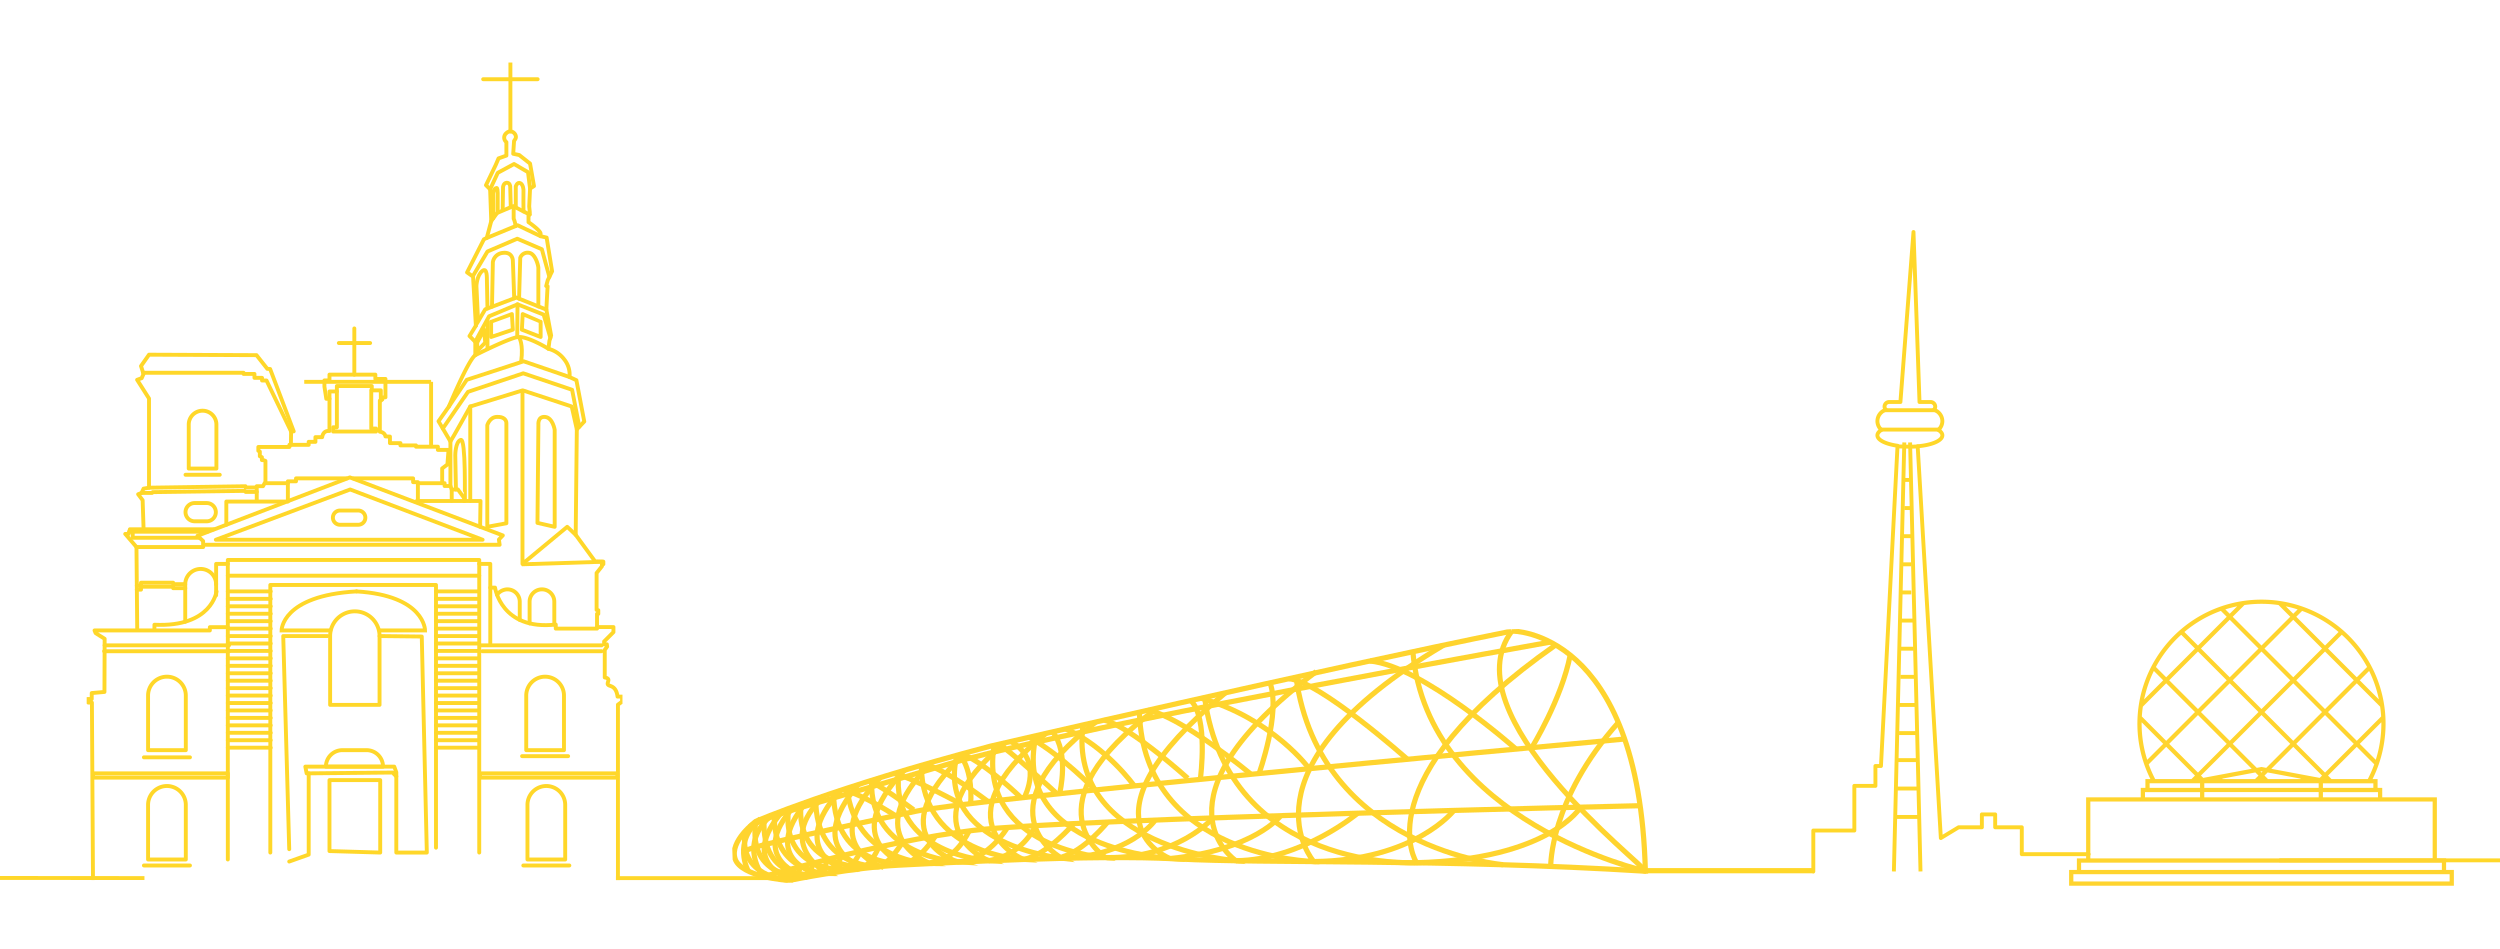 <svg xmlns="http://www.w3.org/2000/svg" xmlns:xlink="http://www.w3.org/1999/xlink" width="1920" height="729" viewBox="0 0 1920 729">
  <defs>
    <clipPath id="clip-path">
      <rect id="Rectangle_2846" data-name="Rectangle 2846" width="1920" height="729" transform="translate(0 2373)" fill="#fff" stroke="#707070" stroke-width="1"/>
    </clipPath>
    <clipPath id="clip-path-2">
      <rect id="Rectangle_2254" data-name="Rectangle 2254" width="411.492" height="627.86" fill="none" stroke="#ffd729" stroke-linecap="round" stroke-linejoin="round" stroke-width="3"/>
    </clipPath>
    <clipPath id="clip-path-3">
      <rect id="Rectangle_2262" data-name="Rectangle 2262" width="295.507" height="219.767" fill="none"/>
    </clipPath>
    <clipPath id="clip-path-4">
      <rect id="Rectangle_2263" data-name="Rectangle 2263" width="702.584" height="191.29" fill="none"/>
    </clipPath>
  </defs>
  <g id="Mask_Group_1059" data-name="Mask Group 1059" transform="translate(0 -2373)" clip-path="url(#clip-path)">
    <g id="Group_1151" data-name="Group 1151" transform="translate(106.145 32.458)">
      <path id="Path_3788" data-name="Path 3788" d="M1104.934,3585.888H974.346" transform="translate(182.302 -576.656)" fill="none" stroke="#ffd729" stroke-width="4"/>
      <g id="Group_1020" data-name="Group 1020" transform="translate(-191.821 2388.582)">
        <g id="Group_1008" data-name="Group 1008" transform="translate(152.247)">
          <path id="Path_3609" data-name="Path 3609" d="M175.672,849.142V619.1H368.76V843.823" transform="translate(-67.277 -237.097)" fill="none" stroke="#ffd729" stroke-linecap="round" stroke-linejoin="round" stroke-miterlimit="10" stroke-width="3"/>
          <path id="Path_3610" data-name="Path 3610" d="M228.565,855.735V650.211h127.24V852" transform="translate(-87.533 -249.01)" fill="none" stroke="#ffd729" stroke-linecap="round" stroke-linejoin="round" stroke-miterlimit="10" stroke-width="3"/>
          <g id="Group_1007" data-name="Group 1007" transform="translate(0 0)">
            <g id="Group_1006" data-name="Group 1006" clip-path="url(#clip-path-2)">
              <path id="Path_3611" data-name="Path 3611" d="M340.968,754.88H303.012V702.043a18.978,18.978,0,0,1,37.956,0Z" transform="translate(-116.044 -261.592)" fill="none" stroke="#ffd729" stroke-linecap="round" stroke-linejoin="round" stroke-miterlimit="10" stroke-width="3"/>
              <path id="Path_3612" data-name="Path 3612" d="M105.389,820.818H76.411V778.877a14.489,14.489,0,1,1,28.978,0Z" transform="translate(-29.263 -292.736)" fill="none" stroke="#ffd729" stroke-linecap="round" stroke-linejoin="round" stroke-miterlimit="10" stroke-width="3"/>
              <path id="Path_3613" data-name="Path 3613" d="M576.084,820.818H547.106V778.877a14.489,14.489,0,1,1,28.978,0Z" transform="translate(-209.525 -292.736)" fill="none" stroke="#ffd729" stroke-linecap="round" stroke-linejoin="round" stroke-miterlimit="10" stroke-width="3"/>
              <path id="Path_3614" data-name="Path 3614" d="M335.9,658.25c52.621,3.235,52.621,29.977,52.621,29.977H353.563" transform="translate(-128.639 -252.089)" fill="none" stroke="#ffd729" stroke-linecap="round" stroke-miterlimit="10" stroke-width="3"/>
              <path id="Path_3615" data-name="Path 3615" d="M300.148,658.25c-57.6,3.235-57.6,29.977-57.6,29.977h37.522" transform="translate(-92.888 -252.089)" fill="none" stroke="#ffd729" stroke-linecap="round" stroke-miterlimit="10" stroke-width="3"/>
              <path id="Path_3616" data-name="Path 3616" d="M254.956,516.347,137.924,561.2l4.314,4.025v2.875H369.975l-.575-4.026,3.02-3.163Z" transform="translate(-52.821 -197.744)" fill="none" stroke="#ffd729" stroke-linecap="round" stroke-linejoin="round" stroke-miterlimit="10" stroke-width="3"/>
              <path id="Path_3617" data-name="Path 3617" d="M160.76,569.979l103.158-38.6,101.72,38.6Z" transform="translate(-61.566 -203.5)" fill="none" stroke="#ffd729" stroke-linecap="round" stroke-linejoin="round" stroke-miterlimit="10" stroke-width="3"/>
              <path id="Path_3618" data-name="Path 3618" d="M330.431,579.934H316.439a5.464,5.464,0,1,1,0-10.927h13.992a5.464,5.464,0,0,1,0,10.927Z" transform="translate(-121.802 -224.96)" fill="none" stroke="#ffd729" stroke-linecap="round" stroke-linejoin="round" stroke-miterlimit="10" stroke-width="3"/>
              <path id="Path_3619" data-name="Path 3619" d="M328.968,855.842H310.421a12.652,12.652,0,0,0-12.652,12.652H341.62A12.652,12.652,0,0,0,328.968,855.842Z" transform="translate(-114.036 -327.76)" fill="none" stroke="#ffd729" stroke-linecap="round" stroke-linejoin="round" stroke-miterlimit="10" stroke-width="3"/>
              <path id="Path_3620" data-name="Path 3620" d="M272.138,876.346H340.43l1.581,4.313v3.163l-2.947-2.947-59.166.581-6.754.066Z" transform="translate(-104.22 -335.613)" fill="none" stroke="#ffd729" stroke-linecap="round" stroke-linejoin="round" stroke-miterlimit="10" stroke-width="3"/>
              <path id="Path_3621" data-name="Path 3621" d="M302.2,947.613V893.122h38.963v55.641Z" transform="translate(-115.732 -342.038)" fill="none" stroke="#ffd729" stroke-linecap="round" stroke-linejoin="round" stroke-miterlimit="10" stroke-width="3"/>
              <path id="Path_3622" data-name="Path 3622" d="M267.053,884.71v62.413l-14.954,5.32" transform="translate(-96.546 -338.816)" fill="none" stroke="#ffd729" stroke-linecap="round" stroke-linejoin="round" stroke-miterlimit="10" stroke-width="3"/>
              <path id="Path_3623" data-name="Path 3623" d="M377.394,821.581V880.1h23.435l-3.882-165.915-32.421-.359" transform="translate(-139.602 -273.371)" fill="none" stroke="#ffd729" stroke-linecap="round" stroke-linejoin="round" stroke-miterlimit="10" stroke-width="3"/>
              <path id="Path_3624" data-name="Path 3624" d="M278.574,713.822H244.643l4.6,163.687" transform="translate(-93.691 -273.371)" fill="none" stroke="#ffd729" stroke-linecap="round" stroke-linejoin="round" stroke-miterlimit="10" stroke-width="3"/>
              <path id="Path_3625" data-name="Path 3625" d="M108.656,702.755h-13.8v2.516H6.289l.863,2.084,6.9,4.314L13.909,752.5l-9.777.863v4.6H.682l.863,2.732H4.276L5.1,896.081" transform="translate(-0.261 -269.133)" fill="none" stroke="#ffd729" stroke-linecap="round" stroke-linejoin="round" stroke-miterlimit="10" stroke-width="3"/>
              <path id="Path_3626" data-name="Path 3626" d="M57.185,467.878l-.575-62.973-8.627-10.064h2.588l1.006-3.594h10.5l-.719-22.285-3.45-4.6,2.588-1.006,1.581-3.307,4.17-.719V290.82l-9.13-14.342,3.523-1.294,1.4-3.234L60.1,265.911l6.147-8.734,82.56.359,8.3,10.5,2.157.144,18.115,47.877-2.013.144-.144,10.208h13.658v-2.3h5.176V320.51h5.176s.431-4.745,4.744-4.745h.863V291.036H202.4l-1.438-9.346v-4.744h3.882v-4.457h35.225V275.8h7.763v14.09l-2.157.144-.288,1.581-1.869.863V316.34s3.738.288,4.313,3.595l3.45.143v5.033h8.052v1.725h11.933v1.006h16.822v2.444h8.195l-.863,11.215-4.026,3.019v11.358h1.869v2.157h4.457V323.817l-9.13-15.528,7.979-11.323s14.809-35.692,20.273-39.43V247.329l-4.457-4.457,4.889-7.979-2.157-37.669-4.6-3.235,12.94-25.448,2.157-1.006.863-3.164,2.606-9.848-.863-24.344-3.181-3.189,7.477-15.528,2.157-5.032,6.038-2.157V93.922a4.373,4.373,0,0,1,0-6.9c3.882-3.739,8.77,1.294,6.9,4.457L346.6,93.059l-.647,9.813,4.637.971,8.3,6.578,3.019,17.253-3.019,1.941-.647,13.694.431,4.421-.107,1.833-.863.97v4.852s9.273,6.362,9.273,8.842v1.941l4.636,1.079,4.206,25.879-3.343,6.794-1.186,4.529,1.079.215-.324,5.5-.647,12.4,3.666,19.841-1.294,4.1-.755,6.146a22.128,22.128,0,0,1,12.077,8.087,18.6,18.6,0,0,1,4.1,13.586l5.284,2.464,6.038,31.718-5.715,6.039-.863,80.98,14.88,20.38,6.362.216v1.941H414.1v1.618l-4.1,5.176v28.359l1.294.216v2.8h-.971v10.136h12.616v3.882l-7.171,7.171v2.211h2.1l.215,1.725-1.833,2.588v21.135s3.091.323,2.8,2.193-1.294,3.019.431,3.882,5.608,1.006,6.614,8.626h3.45v3.882l-3.163,2.3V660.679" transform="translate(-18.376 -32.818)" fill="none" stroke="#ffd729" stroke-linecap="round" stroke-linejoin="round" stroke-miterlimit="10" stroke-width="3"/>
              <line id="Line_53" data-name="Line 53" x2="95.553" transform="translate(13.774 447.568)" fill="none" stroke="#ffd729" stroke-linecap="round" stroke-miterlimit="10" stroke-width="3"/>
              <line id="Line_54" data-name="Line 54" x2="95.895" transform="translate(13.433 452.097)" fill="none" stroke="#ffd729" stroke-linecap="round" stroke-miterlimit="10" stroke-width="3"/>
              <line id="Line_55" data-name="Line 55" x2="93.375" transform="translate(302.043 447.568)" fill="none" stroke="#ffd729" stroke-linecap="round" stroke-miterlimit="10" stroke-width="3"/>
              <line id="Line_56" data-name="Line 56" x2="91.557" transform="translate(303.862 452.097)" fill="none" stroke="#ffd729" stroke-linecap="round" stroke-miterlimit="10" stroke-width="3"/>
              <line id="Line_63" data-name="Line 63" x2="35.368" transform="translate(43.953 533.594)" fill="none" stroke="#ffd729" stroke-linecap="round" stroke-miterlimit="10" stroke-width="3"/>
              <path id="Path_3627" data-name="Path 3627" d="M105.389,956.895H76.411V914.954a14.489,14.489,0,1,1,28.978,0Z" transform="translate(-29.263 -344.849)" fill="none" stroke="#ffd729" stroke-linecap="round" stroke-linejoin="round" stroke-miterlimit="10" stroke-width="3"/>
              <line id="Line_64" data-name="Line 64" x2="35.368" transform="translate(43.953 616.649)" fill="none" stroke="#ffd729" stroke-linecap="round" stroke-miterlimit="10" stroke-width="3"/>
              <path id="Path_3628" data-name="Path 3628" d="M577.605,956.895H548.627V914.954a14.489,14.489,0,1,1,28.978,0Z" transform="translate(-210.107 -344.849)" fill="none" stroke="#ffd729" stroke-linecap="round" stroke-linejoin="round" stroke-miterlimit="10" stroke-width="3"/>
              <line id="Line_65" data-name="Line 65" x2="35.368" transform="translate(335.325 616.648)" fill="none" stroke="#ffd729" stroke-linecap="round" stroke-miterlimit="10" stroke-width="3"/>
              <line id="Line_66" data-name="Line 66" x2="35.368" transform="translate(334.386 532.685)" fill="none" stroke="#ffd729" stroke-linecap="round" stroke-miterlimit="10" stroke-width="3"/>
              <rect id="Rectangle_2252" data-name="Rectangle 2252" width="103.509" height="3.322" transform="translate(4.887 545.894)" fill="none" stroke="#ffd729" stroke-linecap="round" stroke-linejoin="round" stroke-miterlimit="10" stroke-width="3"/>
              <rect id="Rectangle_2253" data-name="Rectangle 2253" width="105.436" height="3.322" transform="translate(302.087 545.894)" fill="none" stroke="#ffd729" stroke-linecap="round" stroke-linejoin="round" stroke-miterlimit="10" stroke-width="3"/>
              <line id="Line_67" data-name="Line 67" x2="193.088" transform="translate(108.395 394.084)" fill="none" stroke="#ffd729" stroke-linecap="round" stroke-miterlimit="10" stroke-width="3"/>
              <line id="Line_68" data-name="Line 68" x2="32.906" transform="translate(108.395 406.161)" fill="none" stroke="#ffd729" stroke-linecap="round" stroke-miterlimit="10" stroke-width="3"/>
              <line id="Line_69" data-name="Line 69" x2="32.906" transform="translate(108.395 411.876)" fill="none" stroke="#ffd729" stroke-linecap="round" stroke-miterlimit="10" stroke-width="3"/>
              <line id="Line_70" data-name="Line 70" x2="32.906" transform="translate(108.395 417.591)" fill="none" stroke="#ffd729" stroke-linecap="round" stroke-miterlimit="10" stroke-width="3"/>
              <line id="Line_71" data-name="Line 71" x2="32.906" transform="translate(108.395 423.306)" fill="none" stroke="#ffd729" stroke-linecap="round" stroke-miterlimit="10" stroke-width="3"/>
              <line id="Line_72" data-name="Line 72" x2="32.906" transform="translate(108.395 429.021)" fill="none" stroke="#ffd729" stroke-linecap="round" stroke-miterlimit="10" stroke-width="3"/>
              <line id="Line_73" data-name="Line 73" x2="32.906" transform="translate(108.395 434.736)" fill="none" stroke="#ffd729" stroke-linecap="round" stroke-miterlimit="10" stroke-width="3"/>
              <line id="Line_74" data-name="Line 74" x2="32.906" transform="translate(108.395 440.451)" fill="none" stroke="#ffd729" stroke-linecap="round" stroke-miterlimit="10" stroke-width="3"/>
              <line id="Line_75" data-name="Line 75" x2="32.906" transform="translate(108.395 446.166)" fill="none" stroke="#ffd729" stroke-linecap="round" stroke-miterlimit="10" stroke-width="3"/>
              <line id="Line_76" data-name="Line 76" x2="32.906" transform="translate(108.395 451.881)" fill="none" stroke="#ffd729" stroke-linecap="round" stroke-miterlimit="10" stroke-width="3"/>
              <line id="Line_77" data-name="Line 77" x2="32.906" transform="translate(108.395 457.596)" fill="none" stroke="#ffd729" stroke-linecap="round" stroke-miterlimit="10" stroke-width="3"/>
              <line id="Line_78" data-name="Line 78" x2="32.906" transform="translate(108.395 463.311)" fill="none" stroke="#ffd729" stroke-linecap="round" stroke-miterlimit="10" stroke-width="3"/>
              <line id="Line_79" data-name="Line 79" x2="32.906" transform="translate(108.395 469.026)" fill="none" stroke="#ffd729" stroke-linecap="round" stroke-miterlimit="10" stroke-width="3"/>
              <line id="Line_80" data-name="Line 80" x2="32.906" transform="translate(108.395 474.741)" fill="none" stroke="#ffd729" stroke-linecap="round" stroke-miterlimit="10" stroke-width="3"/>
              <line id="Line_81" data-name="Line 81" x2="32.906" transform="translate(108.395 480.456)" fill="none" stroke="#ffd729" stroke-linecap="round" stroke-miterlimit="10" stroke-width="3"/>
              <line id="Line_82" data-name="Line 82" x2="32.906" transform="translate(108.395 486.171)" fill="none" stroke="#ffd729" stroke-linecap="round" stroke-miterlimit="10" stroke-width="3"/>
              <line id="Line_83" data-name="Line 83" x2="32.906" transform="translate(108.395 491.886)" fill="none" stroke="#ffd729" stroke-linecap="round" stroke-miterlimit="10" stroke-width="3"/>
              <line id="Line_84" data-name="Line 84" x2="32.906" transform="translate(108.395 497.601)" fill="none" stroke="#ffd729" stroke-linecap="round" stroke-miterlimit="10" stroke-width="3"/>
              <line id="Line_85" data-name="Line 85" x2="32.906" transform="translate(108.395 503.316)" fill="none" stroke="#ffd729" stroke-linecap="round" stroke-miterlimit="10" stroke-width="3"/>
              <line id="Line_86" data-name="Line 86" x2="32.906" transform="translate(108.395 509.031)" fill="none" stroke="#ffd729" stroke-linecap="round" stroke-miterlimit="10" stroke-width="3"/>
              <line id="Line_87" data-name="Line 87" x2="32.906" transform="translate(108.395 514.746)" fill="none" stroke="#ffd729" stroke-linecap="round" stroke-miterlimit="10" stroke-width="3"/>
              <line id="Line_88" data-name="Line 88" x2="32.906" transform="translate(108.395 520.461)" fill="none" stroke="#ffd729" stroke-linecap="round" stroke-miterlimit="10" stroke-width="3"/>
              <line id="Line_89" data-name="Line 89" x2="32.906" transform="translate(108.395 526.176)" fill="none" stroke="#ffd729" stroke-linecap="round" stroke-miterlimit="10" stroke-width="3"/>
              <line id="Line_90" data-name="Line 90" x2="32.906" transform="translate(268.272 406.161)" fill="none" stroke="#ffd729" stroke-linecap="round" stroke-miterlimit="10" stroke-width="3"/>
              <line id="Line_91" data-name="Line 91" x2="32.906" transform="translate(268.272 411.876)" fill="none" stroke="#ffd729" stroke-linecap="round" stroke-miterlimit="10" stroke-width="3"/>
              <line id="Line_92" data-name="Line 92" x2="32.906" transform="translate(268.272 417.591)" fill="none" stroke="#ffd729" stroke-linecap="round" stroke-miterlimit="10" stroke-width="3"/>
              <line id="Line_93" data-name="Line 93" x2="32.906" transform="translate(268.272 423.306)" fill="none" stroke="#ffd729" stroke-linecap="round" stroke-miterlimit="10" stroke-width="3"/>
              <line id="Line_94" data-name="Line 94" x2="32.906" transform="translate(268.272 429.021)" fill="none" stroke="#ffd729" stroke-linecap="round" stroke-miterlimit="10" stroke-width="3"/>
              <line id="Line_95" data-name="Line 95" x2="32.906" transform="translate(268.272 434.736)" fill="none" stroke="#ffd729" stroke-linecap="round" stroke-miterlimit="10" stroke-width="3"/>
              <line id="Line_96" data-name="Line 96" x2="32.906" transform="translate(268.272 440.451)" fill="none" stroke="#ffd729" stroke-linecap="round" stroke-miterlimit="10" stroke-width="3"/>
              <line id="Line_97" data-name="Line 97" x2="32.906" transform="translate(268.272 446.166)" fill="none" stroke="#ffd729" stroke-linecap="round" stroke-miterlimit="10" stroke-width="3"/>
              <line id="Line_98" data-name="Line 98" x2="32.906" transform="translate(268.272 451.881)" fill="none" stroke="#ffd729" stroke-linecap="round" stroke-miterlimit="10" stroke-width="3"/>
              <line id="Line_99" data-name="Line 99" x2="32.906" transform="translate(268.272 457.596)" fill="none" stroke="#ffd729" stroke-linecap="round" stroke-miterlimit="10" stroke-width="3"/>
              <line id="Line_100" data-name="Line 100" x2="32.906" transform="translate(268.272 463.311)" fill="none" stroke="#ffd729" stroke-linecap="round" stroke-miterlimit="10" stroke-width="3"/>
              <line id="Line_101" data-name="Line 101" x2="32.906" transform="translate(268.272 469.026)" fill="none" stroke="#ffd729" stroke-linecap="round" stroke-miterlimit="10" stroke-width="3"/>
              <line id="Line_102" data-name="Line 102" x2="32.906" transform="translate(268.272 474.741)" fill="none" stroke="#ffd729" stroke-linecap="round" stroke-miterlimit="10" stroke-width="3"/>
              <line id="Line_103" data-name="Line 103" x2="32.906" transform="translate(268.272 480.456)" fill="none" stroke="#ffd729" stroke-linecap="round" stroke-miterlimit="10" stroke-width="3"/>
              <line id="Line_104" data-name="Line 104" x2="32.906" transform="translate(268.272 486.171)" fill="none" stroke="#ffd729" stroke-linecap="round" stroke-miterlimit="10" stroke-width="3"/>
              <line id="Line_105" data-name="Line 105" x2="32.906" transform="translate(268.272 491.886)" fill="none" stroke="#ffd729" stroke-linecap="round" stroke-miterlimit="10" stroke-width="3"/>
              <line id="Line_106" data-name="Line 106" x2="32.906" transform="translate(268.272 497.601)" fill="none" stroke="#ffd729" stroke-linecap="round" stroke-miterlimit="10" stroke-width="3"/>
              <line id="Line_107" data-name="Line 107" x2="32.906" transform="translate(268.272 503.316)" fill="none" stroke="#ffd729" stroke-linecap="round" stroke-miterlimit="10" stroke-width="3"/>
              <line id="Line_108" data-name="Line 108" x2="32.906" transform="translate(268.272 509.031)" fill="none" stroke="#ffd729" stroke-linecap="round" stroke-miterlimit="10" stroke-width="3"/>
              <line id="Line_109" data-name="Line 109" x2="32.906" transform="translate(268.272 514.746)" fill="none" stroke="#ffd729" stroke-linecap="round" stroke-miterlimit="10" stroke-width="3"/>
              <line id="Line_110" data-name="Line 110" x2="32.906" transform="translate(268.272 520.461)" fill="none" stroke="#ffd729" stroke-linecap="round" stroke-miterlimit="10" stroke-width="3"/>
              <line id="Line_111" data-name="Line 111" x2="32.906" transform="translate(268.272 526.176)" fill="none" stroke="#ffd729" stroke-linecap="round" stroke-miterlimit="10" stroke-width="3"/>
              <path id="Path_3629" data-name="Path 3629" d="M146.385,650.488v-8.339a11.861,11.861,0,0,0-23.723,0v28.673" transform="translate(-46.976 -241.38)" fill="none" stroke="#ffd729" stroke-linecap="round" stroke-linejoin="round" stroke-miterlimit="10" stroke-width="3"/>
              <path id="Path_3630" data-name="Path 3630" d="M132.029,658.25s-3.558,27.749-47.7,25.592v3.594" transform="translate(-32.297 -252.089)" fill="none" stroke="#ffd729" stroke-linecap="round" stroke-linejoin="round" stroke-miterlimit="10" stroke-width="3"/>
              <path id="Path_3631" data-name="Path 3631" d="M450.856,406.544l13.694-20.488,43.672-14.234,35.26,12.077" transform="translate(-172.664 -142.396)" fill="none" stroke="#ffd729" stroke-linecap="round" stroke-linejoin="round" stroke-miterlimit="10" stroke-width="3"/>
              <path id="Path_3632" data-name="Path 3632" d="M443.259,429.2l19.353-28.171,42.413-14.234,37.525,12.652,5.537,28.394" transform="translate(-169.754 -148.13)" fill="none" stroke="#ffd729" stroke-linecap="round" stroke-linejoin="round" stroke-miterlimit="10" stroke-width="3"/>
              <path id="Path_3633" data-name="Path 3633" d="M561.07,522.439l13.227,3.019V450.983s-1.437-9.345-7.333-9.92-5.176,6.038-5.176,6.038Z" transform="translate(-214.872 -168.899)" fill="none" stroke="#ffd729" stroke-linecap="round" stroke-linejoin="round" stroke-miterlimit="10" stroke-width="3"/>
              <path id="Path_3634" data-name="Path 3634" d="M513.288,445.8v76.919l-14.665,2.732V447.379s1.725-6.109,7.333-6.362S513.288,443.641,513.288,445.8Z" transform="translate(-190.957 -168.889)" fill="none" stroke="#ffd729" stroke-linecap="round" stroke-linejoin="round" stroke-miterlimit="10" stroke-width="3"/>
              <path id="Path_3635" data-name="Path 3635" d="M452.72,527.066l1.006,2.716,4.744-.056,4.745,6.47v2.372h12.616l-.285,19.841" transform="translate(-173.378 -201.849)" fill="none" stroke="#ffd729" stroke-linecap="round" stroke-linejoin="round" stroke-miterlimit="10" stroke-width="3"/>
              <path id="Path_3636" data-name="Path 3636" d="M447.176,545.706H410.837v.863" transform="translate(-157.338 -208.988)" fill="none" stroke="#ffd729" stroke-linecap="round" stroke-linejoin="round" stroke-miterlimit="10" stroke-width="3"/>
              <path id="Path_3637" data-name="Path 3637" d="M400.17,521.273H381.516v-.791h-3.666V517.57H332.022" transform="translate(-127.154 -198.213)" fill="none" stroke="#ffd729" stroke-linecap="round" stroke-linejoin="round" stroke-miterlimit="10" stroke-width="3"/>
              <path id="Path_3638" data-name="Path 3638" d="M295.591,517.57H256.664v2.264H250.41v15.528" transform="translate(-95.899 -198.213)" fill="none" stroke="#ffd729" stroke-linecap="round" stroke-linejoin="round" stroke-miterlimit="10" stroke-width="3"/>
              <path id="Path_3639" data-name="Path 3639" d="M219.1,546.405H173.808v17.824" transform="translate(-66.563 -209.256)" fill="none" stroke="#ffd729" stroke-linecap="round" stroke-linejoin="round" stroke-miterlimit="10" stroke-width="3"/>
              <line id="Line_112" data-name="Line 112" y2="8.249" transform="translate(280.349 328.2)" fill="none" stroke="#ffd729" stroke-linecap="round" stroke-miterlimit="10" stroke-width="3"/>
              <line id="Line_113" data-name="Line 113" y2="13.389" transform="translate(254.362 323.06)" fill="none" stroke="#ffd729" stroke-linecap="round" stroke-miterlimit="10" stroke-width="3"/>
              <path id="Path_3640" data-name="Path 3640" d="M211.672,537.3v-11.43h4.817l1.222-2.3h17.864" transform="translate(-81.064 -200.511)" fill="none" stroke="#ffd729" stroke-linecap="round" stroke-linejoin="round" stroke-miterlimit="10" stroke-width="3"/>
              <path id="Path_3641" data-name="Path 3641" d="M159.1,528.327h-7.44v-.971l-74.079,1.114" transform="translate(-29.709 -201.961)" fill="none" stroke="#ffd729" stroke-linecap="round" stroke-linejoin="round" stroke-miterlimit="10" stroke-width="3"/>
              <path id="Path_3642" data-name="Path 3642" d="M68.255,534.705h8.123l.431-.611,70.737-.971.647.79h8.555" transform="translate(-26.14 -204.169)" fill="none" stroke="#ffd729" stroke-linecap="round" stroke-linejoin="round" stroke-miterlimit="10" stroke-width="3"/>
              <line id="Line_114" data-name="Line 114" x2="53.853" transform="translate(43.697 358.428)" fill="none" stroke="#ffd729" stroke-linecap="round" stroke-miterlimit="10" stroke-width="3"/>
              <path id="Path_3643" data-name="Path 3643" d="M52.956,583.935H113.1" transform="translate(-20.28 -223.628)" fill="none" stroke="#ffd729" stroke-linecap="round" stroke-linejoin="round" stroke-miterlimit="10" stroke-width="3"/>
              <path id="Path_3644" data-name="Path 3644" d="M57.3,584.619v4.241h51" transform="translate(-21.945 -223.89)" fill="none" stroke="#ffd729" stroke-linecap="round" stroke-linejoin="round" stroke-miterlimit="10" stroke-width="3"/>
              <line id="Line_115" data-name="Line 115" x2="51.256" transform="translate(38.234 372.087)" fill="none" stroke="#ffd729" stroke-linecap="round" stroke-miterlimit="10" stroke-width="3"/>
              <path id="Path_3645" data-name="Path 3645" d="M62.4,649.678h3.216v-2.263H90.311v1.132h9.273" transform="translate(-23.898 -247.939)" fill="none" stroke="#ffd729" stroke-linecap="round" stroke-linejoin="round" stroke-miterlimit="10" stroke-width="3"/>
              <path id="Path_3646" data-name="Path 3646" d="M62.4,654.659h3.216V652.4H90.311v1.132h9.273" transform="translate(-23.898 -249.847)" fill="none" stroke="#ffd729" stroke-linecap="round" stroke-linejoin="round" stroke-miterlimit="10" stroke-width="3"/>
              <path id="Path_3647" data-name="Path 3647" d="M452.72,447.248c1.294-1.725,15.24-26.849,15.24-26.849L508.217,408l37.669,12.4,3.917,17.576" transform="translate(-173.378 -156.25)" fill="none" stroke="#ffd729" stroke-linecap="round" stroke-linejoin="round" stroke-miterlimit="10" stroke-width="3"/>
              <path id="Path_3648" data-name="Path 3648" d="M542.429,410.095V542.079l34.362-28.467,6.506,6.146" transform="translate(-207.733 -157.053)" fill="none" stroke="#ffd729" stroke-linecap="round" stroke-linejoin="round" stroke-miterlimit="10" stroke-width="3"/>
              <line id="Line_116" data-name="Line 116" y2="72.301" transform="translate(294.582 264.148)" fill="none" stroke="#ffd729" stroke-linecap="round" stroke-miterlimit="10" stroke-width="3"/>
              <path id="Path_3649" data-name="Path 3649" d="M459.281,507.707l-.5-26.239s0-10.352,4.17-11.861,2.947,46.4,3.234,46.672" transform="translate(-175.698 -179.831)" fill="none" stroke="#ffd729" stroke-linecap="round" stroke-linejoin="round" stroke-miterlimit="10" stroke-width="3"/>
              <path id="Path_3650" data-name="Path 3650" d="M483.71,355.533s24.8-12.544,32.241-13.838a7.842,7.842,0,0,1,1.073-.107c7.839-.273,22.865,9.057,22.865,9.057" transform="translate(-185.246 -130.814)" fill="none" stroke="#ffd729" stroke-linecap="round" stroke-linejoin="round" stroke-miterlimit="10" stroke-width="3"/>
              <path id="Path_3651" data-name="Path 3651" d="M538.409,342.639s3.235,4.421,1.51,18.007" transform="translate(-206.194 -131.22)" fill="none" stroke="#ffd729" stroke-linecap="round" stroke-miterlimit="10" stroke-width="3"/>
              <path id="Path_3652" data-name="Path 3652" d="M483.71,329.756c.216-.935,10.567-19.625,10.567-19.625l21.854-9.2,20.056,7.907,5.173,17.828" transform="translate(-185.246 -115.246)" fill="none" stroke="#ffd729" stroke-linecap="round" stroke-linejoin="round" stroke-miterlimit="10" stroke-width="3"/>
              <line id="Line_117" data-name="Line 117" x1="0.215" y2="24.298" transform="translate(330.67 185.684)" fill="none" stroke="#ffd729" stroke-linecap="round" stroke-miterlimit="10" stroke-width="3"/>
              <line id="Line_118" data-name="Line 118" y2="21.638" transform="translate(307.81 198.12)" fill="none" stroke="#ffd729" stroke-linecap="round" stroke-miterlimit="10" stroke-width="3"/>
              <path id="Path_3653" data-name="Path 3653" d="M503.4,318.941c.216,0,15.941-5.894,15.941-5.894l.735,12-16.676,5.6Z" transform="translate(-192.787 -119.887)" fill="none" stroke="#ffd729" stroke-linecap="round" stroke-linejoin="round" stroke-miterlimit="10" stroke-width="3"/>
              <path id="Path_3654" data-name="Path 3654" d="M556.087,318.941c-.186,0-13.775-5.894-13.775-5.894l-.635,12,14.41,5.6Z" transform="translate(-207.446 -119.887)" fill="none" stroke="#ffd729" stroke-linecap="round" stroke-linejoin="round" stroke-miterlimit="10" stroke-width="3"/>
              <path id="Path_3655" data-name="Path 3655" d="M486.04,342.423l5.392-9.921.79,9.921-6.182,6.47v-7.045" transform="translate(-186.138 -127.337)" fill="none" stroke="#ffd729" stroke-linecap="round" stroke-linejoin="round" stroke-miterlimit="10" stroke-width="3"/>
              <path id="Path_3656" data-name="Path 3656" d="M481.439,247.188l10.747-18.115,22.86-9.813,18.906,8.087,5.764,21.212" transform="translate(-184.376 -83.969)" fill="none" stroke="#ffd729" stroke-linecap="round" stroke-linejoin="round" stroke-miterlimit="10" stroke-width="3"/>
              <path id="Path_3657" data-name="Path 3657" d="M484.409,314.085c-.026-.447,7.188-12.544,7.188-12.544l23.867-9.058,23.076,9.273" transform="translate(-185.514 -112.011)" fill="none" stroke="#ffd729" stroke-linecap="round" stroke-linejoin="round" stroke-miterlimit="10" stroke-width="3"/>
              <path id="Path_3658" data-name="Path 3658" d="M504.485,278.1l.66-34.125a8.518,8.518,0,0,1,7.656-7.117c6.9-.863,7.617,4.744,7.69,5.715s1.046,29.188,1.046,29.188" transform="translate(-193.202 -90.673)" fill="none" stroke="#ffd729" stroke-linecap="round" stroke-linejoin="round" stroke-miterlimit="10" stroke-width="3"/>
              <path id="Path_3659" data-name="Path 3659" d="M538.2,271.975l.887-31.388a6.021,6.021,0,0,1,6.577-3.848c5.176.521,7.333,10.118,7.333,11.52v29.663" transform="translate(-206.112 -90.646)" fill="none" stroke="#ffd729" stroke-linecap="round" stroke-linejoin="round" stroke-miterlimit="10" stroke-width="3"/>
              <path id="Path_3660" data-name="Path 3660" d="M486.33,297.036l-1.222-26.6s.288-7.836,4.385-11.358,3.594,5.751,3.666,7.62.431,21.091.431,21.091" transform="translate(-185.781 -98.916)" fill="none" stroke="#ffd729" stroke-linecap="round" stroke-linejoin="round" stroke-miterlimit="10" stroke-width="3"/>
              <path id="Path_3661" data-name="Path 3661" d="M497.924,212.26l23.687-9.777,17.684,8.411" transform="translate(-190.689 -77.544)" fill="none" stroke="#ffd729" stroke-linecap="round" stroke-linejoin="round" stroke-miterlimit="10" stroke-width="3"/>
              <path id="Path_3662" data-name="Path 3662" d="M503.545,190.147c1.438-1.941,4.511-6.182,4.511-6.182l12.364-5.248,12.617,6.47" transform="translate(-192.842 -68.442)" fill="none" stroke="#ffd729" stroke-linecap="round" stroke-linejoin="round" stroke-miterlimit="10" stroke-width="3"/>
              <path id="Path_3663" data-name="Path 3663" d="M531.448,179.532v9.13a16.5,16.5,0,0,1,1.391,5.7" transform="translate(-203.528 -68.755)" fill="none" stroke="#ffd729" stroke-linecap="round" stroke-linejoin="round" stroke-miterlimit="10" stroke-width="3"/>
              <path id="Path_3664" data-name="Path 3664" d="M502.147,145.725l5.877-12.678,12.509-6.758,10.711,6.254,1.581,12.616" transform="translate(-192.307 -48.364)" fill="none" stroke="#ffd729" stroke-linecap="round" stroke-linejoin="round" stroke-miterlimit="10" stroke-width="3"/>
              <line id="Line_119" data-name="Line 119" y1="52.877" transform="translate(325.422 0)" fill="none" stroke="#ffd729" stroke-linecap="round" stroke-miterlimit="10" stroke-width="3"/>
              <line id="Line_120" data-name="Line 120" x2="41.838" transform="translate(304.503 12.796)" fill="none" stroke="#ffd729" stroke-linecap="round" stroke-miterlimit="10" stroke-width="3"/>
              <path id="Path_3665" data-name="Path 3665" d="M517.788,170.642l.27-17.792s.378-3.073,2.75-3.235,2.75,2.426,2.75,2.857.431,15.6.431,15.6" transform="translate(-198.297 -57.294)" fill="none" stroke="#ffd729" stroke-linecap="round" stroke-linejoin="round" stroke-miterlimit="10" stroke-width="3"/>
              <path id="Path_3666" data-name="Path 3666" d="M534.093,168.638V152.475s1.1-3.558,3.418-2.534,2.588,5.229,2.48,6.092.02,15.639.02,15.639" transform="translate(-204.541 -57.351)" fill="none" stroke="#ffd729" stroke-linecap="round" stroke-linejoin="round" stroke-miterlimit="10" stroke-width="3"/>
              <path id="Path_3667" data-name="Path 3667" d="M506.009,179.414c.205-2.782,0-18.687,0-18.687s.1-4.422,2.524-4.583c0,0,.809-.755.916,3.774v15" transform="translate(-193.786 -59.78)" fill="none" stroke="#ffd729" stroke-linecap="round" stroke-linejoin="round" stroke-miterlimit="10" stroke-width="3"/>
              <path id="Path_3668" data-name="Path 3668" d="M70.292,386.095h77.1v.9h8.375v3.019h5.823v2.049h3.45l18.871,39.178" transform="translate(-26.92 -147.862)" fill="none" stroke="#ffd729" stroke-linecap="round" stroke-linejoin="round" stroke-miterlimit="10" stroke-width="3"/>
              <path id="Path_3669" data-name="Path 3669" d="M238.669,475.8h-1.15v1.654H213.652V480.4l1.15.575v3.595l1.582.719v2.228h1.15l1.581.647v16.678" transform="translate(-81.822 -182.217)" fill="none" stroke="#ffd729" stroke-linecap="round" stroke-linejoin="round" stroke-miterlimit="10" stroke-width="3"/>
              <path id="Path_3670" data-name="Path 3670" d="M139.294,562.288h-9.273a7.009,7.009,0,1,1,0-14.018h9.273a7.009,7.009,0,1,1,0,14.018Z" transform="translate(-47.11 -209.97)" fill="none" stroke="#ffd729" stroke-linecap="round" stroke-linejoin="round" stroke-miterlimit="10" stroke-width="3"/>
              <path id="Path_3671" data-name="Path 3671" d="M148.275,477.763H127.032v-33.8a10.621,10.621,0,1,1,21.243,0Z" transform="translate(-48.649 -165.954)" fill="none" stroke="#ffd729" stroke-linecap="round" stroke-linejoin="round" stroke-miterlimit="10" stroke-width="3"/>
              <line id="Line_121" data-name="Line 121" x2="26.311" transform="translate(75.902 316.585)" fill="none" stroke="#ffd729" stroke-linecap="round" stroke-miterlimit="10" stroke-width="3"/>
              <path id="Path_3672" data-name="Path 3672" d="M302.2,414.468v-5.607h5.679v27.5h-2.84v3.271H337.96V437.32h-3.666V408h7.333v7.907" transform="translate(-115.732 -156.25)" fill="none" stroke="#ffd729" stroke-linecap="round" stroke-linejoin="round" stroke-miterlimit="10" stroke-width="3"/>
              <path id="Path_3673" data-name="Path 3673" d="M311.4,406.808v-4.169h26.814v3.307" transform="translate(-119.257 -154.198)" fill="none" stroke="#ffd729" stroke-linecap="round" stroke-linejoin="round" stroke-miterlimit="10" stroke-width="3"/>
              <line id="Line_122" data-name="Line 122" y2="35.476" transform="translate(205.55 204.195)" fill="none" stroke="#ffd729" stroke-linecap="round" stroke-miterlimit="10" stroke-width="3"/>
              <line id="Line_123" data-name="Line 123" x2="24.046" transform="translate(193.653 215.409)" fill="none" stroke="#ffd729" stroke-linecap="round" stroke-miterlimit="10" stroke-width="3"/>
              <path id="Path_3674" data-name="Path 3674" d="M551.283,681.809V665.176a9.489,9.489,0,0,1,18.978,0v17.541" transform="translate(-211.124 -251.107)" fill="none" stroke="#ffd729" stroke-linecap="round" stroke-linejoin="round" stroke-miterlimit="10" stroke-width="3"/>
              <path id="Path_3675" data-name="Path 3675" d="M510.745,659.844a10.22,10.22,0,0,1,7.957-4.158,9.489,9.489,0,0,1,9.49,9.489v13.959" transform="translate(-195.6 -251.107)" fill="none" stroke="#ffd729" stroke-linecap="round" stroke-linejoin="round" stroke-miterlimit="10" stroke-width="3"/>
              <path id="Path_3676" data-name="Path 3676" d="M161.109,639.741V624h8.986" transform="translate(-61.7 -238.971)" fill="none" stroke="#ffd729" stroke-linecap="round" stroke-linejoin="round" stroke-miterlimit="10" stroke-width="3"/>
              <path id="Path_3677" data-name="Path 3677" d="M488.6,624h8.483v61.14" transform="translate(-187.12 -238.971)" fill="none" stroke="#ffd729" stroke-linecap="round" stroke-linejoin="round" stroke-miterlimit="10" stroke-width="3"/>
              <path id="Path_3678" data-name="Path 3678" d="M502.351,653.531H506s4.692,33.1,46.638,28.359v3.127h31.7v-1.186" transform="translate(-192.385 -250.282)" fill="none" stroke="#ffd729" stroke-linecap="round" stroke-linejoin="round" stroke-miterlimit="10" stroke-width="3"/>
            </g>
          </g>
        </g>
        <path id="Path_3679" data-name="Path 3679" d="M-2995.389,3467.514h134.578" transform="translate(3554.117 -2841.154)" fill="none" stroke="#ffd729" stroke-width="3"/>
        <path id="Path_3682" data-name="Path 3682" d="M-3528.289,3459.812l-196.617-.162" transform="translate(3724.906 -2833.49)" fill="none" stroke="#ffd729" stroke-width="3"/>
        <path id="Path_3721" data-name="Path 3721" d="M-3439.525,3459.65h-285.38" transform="translate(5561.092 -2846.939)" fill="none" stroke="#ffd729" stroke-width="3"/>
        <g id="Group_3901" data-name="Group 3901" transform="translate(67)">
          <path id="Path_3513" data-name="Path 3513" d="M620,568.328H568.7V547.683h-20.44v-9.91H538.045v9.91H520.16l-13.627,8.258-17.8-300.891c10.88-.928,18.963-4.322,18.963-8.375,0-1.515-1.136-2.94-3.114-4.178a9.039,9.039,0,0,0,3.114-6.765,9.246,9.246,0,0,0-6.534-8.7,3.449,3.449,0,0,0,1.052-2.462,3.577,3.577,0,0,0-3.619-3.508h-8.443L485.524,90.5l-10.038,130.56h-8.577a3.577,3.577,0,0,0-3.619,3.508,3.449,3.449,0,0,0,1.052,2.462,9.242,9.242,0,0,0-6.53,8.7,9.036,9.036,0,0,0,3.11,6.765c-1.978,1.239-3.11,2.663-3.11,4.178,0,3.606,6.389,6.693,15.455,7.985l-12.724,245.95h-4.258v15.251H440.1v34.3H408.591v31.384" transform="translate(1002.709 39.642)" fill="none" stroke="#ffd729" stroke-linecap="round" stroke-linejoin="round" stroke-width="3"/>
          <path id="Path_3680" data-name="Path 3680" d="M-2284.635,3108.6h40.469" transform="translate(3750.086 -2841.595)" fill="none" stroke="#ffd729" stroke-width="3"/>
          <path id="Path_3681" data-name="Path 3681" d="M-2284.635,3108.6h47.574" transform="translate(3746.533 -2826.718)" fill="none" stroke="#ffd729" stroke-width="3"/>
          <path id="Path_3697" data-name="Path 3697" d="M1109.708,3253.709s11.2.437,16.451,0" transform="translate(366.234 -2958.913)" fill="none" stroke="#ffd729" stroke-width="3"/>
          <path id="Path_3698" data-name="Path 3698" d="M1114.668,3254.922l-8,329.484" transform="translate(366.512 -2963.166)" fill="none" stroke="#ffd729" stroke-width="3"/>
          <path id="Path_3699" data-name="Path 3699" d="M1106.67,3254.922l8,329.484" transform="translate(378.953 -2963.166)" fill="none" stroke="#ffd729" stroke-width="3"/>
          <path id="Path_3700" data-name="Path 3700" d="M1115.469,3283.314h5.394" transform="translate(365.711 -2962.77)" fill="none" stroke="#ffd729" stroke-width="3"/>
          <path id="Path_3701" data-name="Path 3701" d="M1115.469,3283.314h5.394" transform="translate(365.711 -2941.167)" fill="none" stroke="#ffd729" stroke-width="3"/>
          <path id="Path_3702" data-name="Path 3702" d="M1115.469,3283.314h6.394" transform="translate(365.211 -2919.564)" fill="none" stroke="#ffd729" stroke-width="3"/>
          <path id="Path_3703" data-name="Path 3703" d="M1115.469,3283.314h7.318" transform="translate(363.787 -2897.961)" fill="none" stroke="#ffd729" stroke-width="3"/>
          <path id="Path_3704" data-name="Path 3704" d="M1115.469,3283.314h8.069" transform="translate(363.035 -2876.358)" fill="none" stroke="#ffd729" stroke-width="3"/>
          <path id="Path_3705" data-name="Path 3705" d="M1115.469,3283.314h10.474" transform="translate(363.035 -2854.755)" fill="none" stroke="#ffd729" stroke-width="3"/>
          <path id="Path_3706" data-name="Path 3706" d="M1115.469,3283.314h10.361" transform="translate(362.66 -2833.152)" fill="none" stroke="#ffd729" stroke-width="3"/>
          <path id="Path_3707" data-name="Path 3707" d="M1115.469,3283.314h11.493" transform="translate(362.66 -2811.549)" fill="none" stroke="#ffd729" stroke-width="3"/>
          <path id="Path_3708" data-name="Path 3708" d="M1115.469,3283.314h13.391" transform="translate(361.713 -2789.947)" fill="none" stroke="#ffd729" stroke-width="3"/>
          <path id="Path_3709" data-name="Path 3709" d="M1115.469,3283.314h13.392" transform="translate(361.711 -2768.344)" fill="none" stroke="#ffd729" stroke-width="3"/>
          <path id="Path_3710" data-name="Path 3710" d="M1115.469,3283.314h15.566" transform="translate(360.625 -2747.58)" fill="none" stroke="#ffd729" stroke-width="3"/>
          <path id="Path_3711" data-name="Path 3711" d="M1115.469,3283.314h17.007" transform="translate(359.904 -2725.762)" fill="none" stroke="#ffd729" stroke-width="3"/>
          <path id="Path_3712" data-name="Path 3712" d="M1115.469,3283.314h19.491" transform="translate(358.662 -2703.946)" fill="none" stroke="#ffd729" stroke-width="3"/>
        </g>
        <path id="Path_3717" data-name="Path 3717" d="M-39.358,3198.366v50.663" transform="translate(456.118 -2953.156)" fill="none" stroke="#ffd729" stroke-width="3"/>
        <path id="Path_3718" data-name="Path 3718" d="M-138.537,3211.813h97.43" transform="translate(457.868 -2966.603)" fill="none" stroke="#ffd729" stroke-width="3"/>
        <path id="Path_3719" data-name="Path 3719" d="M176.93,3352.333l62.655-1.986" transform="translate(309.445 -2966.98)" fill="none" stroke="#ffd729" stroke-width="3"/>
        <g id="Group_1017" data-name="Group 1017" transform="translate(1674.746 412.426)">
          <g id="Group_1016" data-name="Group 1016" clip-path="url(#clip-path-3)">
            <path id="Path_3720" data-name="Path 3720" d="M5.971,207.657H0v12.11H295.507v-12.11h-5.962v-8.852h-7.09V151.869H240.487V144.6h-3.566v-6.763h-3.851l.112-.229a95.309,95.309,0,1,0-170.858,0l.113.229H58.595V144.6H55.029v7.27H13.062v46.936H5.971Zm286.277,8.851H3.271v-5.593H292.248Zm-55.029-64.639H194.933v-4h42.286Zm-85.836-22.618-3.629-.686-3.629.686-.059-.059-18.4-18.4.112-.113L147.753,88.7l.112.111L169.847,110.8l-.111.112Zm1.178,3.535,25.216,4.736-.03.314H152.709l-2.647-2.648,2.418-2.418Zm-3.965-.748-.843.842-.843-.842.843-.155Zm-3.151,3.15-2.647,2.648H117.76l-.028-.314,25.3-4.752.06.059Zm-22.083-26.7-.113-.111L101.268,86.394l.112-.112L123.362,64.31l.112.112,21.972,21.973-.111.112Zm26.7-22.093.112-.112L172.156,64.31l.112.112,21.972,21.973-.111.112-21.973,21.981-.113-.111ZM174.464,62l.112-.113,21.972-21.97.112.112L218.631,62l-.111.112L196.547,84.086l-.113-.112Zm19.664-24.28-21.973,21.97-.113-.111L150.062,37.611l.112-.113,21.982-21.982.112.112,21.972,21.983ZM169.847,62l-.111.112L147.753,84.086l-.113-.112L125.67,62l.112-.113,21.972-21.97.112.112Zm-24.513-24.28-21.973,21.97-.113-.111L101.268,37.611l.112-.113,21.982-21.982.112.112,21.972,21.983ZM121.053,62l-.111.112L98.97,84.086l-.113-.112L76.876,62l.112-.113L98.97,39.919l.112.112ZM98.97,88.7l.112.111L121.053,110.8l-.111.112L98.97,132.88l-.113-.112L76.876,110.8l.112-.113Zm24.392,24.4.112.112,16.766,16.766-.3.055-36.9,6.916-1.776-1.764Zm-19.528,34.766h87.841v4H103.834Zm0-6.764h87.841V144.6H103.834Zm51.445-11.124L172.156,113.1l.112.112,21.972,21.973-1.765,1.764-.081-.016ZM174.464,110.8l.112-.113L196.547,88.7l.112.111L218.631,110.8l-.111.112L196.547,132.88l-.113-.112Zm59.189,33.8h-38.72v-3.493h38.72Zm.666-17.988a89.258,89.258,0,0,1-4.863,11.14l-.044.085H201.5l-2.647-2.648.112-.112L220.939,113.1l.112.112,13.3,13.3Zm5.472-31.985c.013.233.013.458.013.693a91.692,91.692,0,0,1-4.207,27.488l-.078.249-.186-.185L223.247,110.8l.112-.113,16.414-16.415Zm-.918-12.338c.356,2.416.612,4.917.761,7.43l0,.072-.05.051-18.649,18.646-.113-.111-21.97-21.982.112-.112L220.939,64.31l.112.112,17.815,17.815Zm-8.36-27.255a91.135,91.135,0,0,1,7.271,21.095l.11.522L223.247,62l.112-.113,7.057-7.056Zm-20.979-27.9A92.685,92.685,0,0,1,228.79,51.684l.057.1-7.908,7.906-.113-.111-21.97-21.972.112-.113,10.456-10.467ZM179.056,8.745A91.552,91.552,0,0,1,206.82,24.787l.132.111-.121.122L196.547,35.3l-.113-.111-21.97-21.982.112-.113,4.387-4.386ZM166.945,5.289c2.772.582,5.57,1.315,8.318,2.178l.249.078L172.156,10.9l-5.733-5.72ZM134.734,4.2a91.936,91.936,0,0,1,26.05,0l.052.007.038.037,8.974,8.963-.111.112L147.753,35.3l-.113-.111L125.67,13.209l.112-.113,8.9-8.887ZM120.255,7.467c2.728-.862,5.523-1.594,8.306-2.179l.522-.109L123.362,10.9l-.113-.111-3.243-3.243ZM88.687,24.777A91.943,91.943,0,0,1,116.462,8.745l.094-.035.072.072,4.426,4.427-.111.112L98.97,35.3l-.113-.111-10.3-10.3ZM66.716,51.684A92.726,92.726,0,0,1,85.971,27.133l.112-.1.107.107L96.662,37.611l-.111.112L74.568,59.693l-.113-.111-7.794-7.8Zm-9,24.465a91.61,91.61,0,0,1,7.282-21.115l.1-.2.158.156L72.259,62l-.111.112L57.6,76.671ZM55.874,89.719c.148-2.5.4-5,.761-7.43l.006-.052L74.568,64.31l.112.112L96.662,86.394l-.111.112L74.568,108.487l-.113-.111L55.87,89.79Zm4.035,33.1A92.081,92.081,0,0,1,55.7,95.32c0-.234,0-.469.012-.7l.015-.359.254.253L72.259,110.8l-.111.112L59.988,123.067Zm1.279,3.794-.034-.095L74.568,113.1l.112.112,21.982,21.973L94,137.836h-27.9l-.044-.085a90.975,90.975,0,0,1-4.873-11.14m.667,14.495h38.719V144.6H61.855Zm-3.566,6.764h42.285v4H58.289Zm-41.968,7.257H279.2V198.8H16.321Zm-7.09,46.938H286.277v5.593H9.231Z" fill="#ffd42e"/>
          </g>
        </g>
        <g id="Group_1019" data-name="Group 1019" transform="matrix(0.999, -0.035, 0.035, 0.999, 642.893, 456.375)">
          <g id="Mask_Group_1018" data-name="Mask Group 1018" clip-path="url(#clip-path-4)">
            <path id="Path_3722" data-name="Path 3722" d="M603.046,0C457.212,24.079,199.717,74.319,199.717,74.319,76.7,102.255,17.4,125.779,17.4,125.779S-3.43,139.992.492,153.96s39.7,18.379,41.9,17.889c0,0,49.745-8.087,83.072-8.577s149.726-3.186,214.909,2.7,203.765,6.862,359.242,22.055" transform="translate(1.402 1.402)" fill="none" stroke="#ffd42e" stroke-miterlimit="10" stroke-width="4"/>
            <path id="Path_3723" data-name="Path 3723" d="M681.79,16.31s-436.357-5.391-512.323.98S8.939,47.686,6.532,46.946c0,0-19.2-25.029,8.235-46.946" transform="translate(16.46 122.633)" fill="none" stroke="#ffd42e" stroke-miterlimit="10" stroke-width="4"/>
            <path id="Path_3724" data-name="Path 3724" d="M619.847,0C494.624,17.986,233.237,56.734,151.915,78.076,43.6,106.5,18.15,110.824,0,120.18" transform="translate(13.917 10.877)" fill="none" stroke="#ffd42e" stroke-miterlimit="10" stroke-width="4"/>
            <path id="Path_3725" data-name="Path 3725" d="M0,108.933S.838,57.807,56.072,0" transform="translate(627.959 74.155)" fill="none" stroke="#ffd42e" stroke-miterlimit="10" stroke-width="4"/>
            <path id="Path_3726" data-name="Path 3726" d="M270.976,0c-152.1,98.875-112.667,163.456-112.667,163.456S13.853,166.074,0,30.874" transform="translate(366.741 13.249)" fill="none" stroke="#ffd42e" stroke-miterlimit="10" stroke-width="4"/>
            <path id="Path_3727" data-name="Path 3727" d="M235.323,0C70.224,90.066,129.83,162.622,129.83,162.622S-.657,154.928,0,43.213" transform="translate(316.286 10.424)" fill="none" stroke="#ffd42e" stroke-miterlimit="10" stroke-width="4"/>
            <path id="Path_3728" data-name="Path 3728" d="M181.838,0C46.57,94.054,115.046,143.067,115.046,143.067S-14,128.6,1.253,34.707" transform="translate(271.358 27.246)" fill="none" stroke="#ffd42e" stroke-miterlimit="10" stroke-width="4"/>
            <path id="Path_3729" data-name="Path 3729" d="M149.409,0C26.8,93.955,102.435,125.767,102.435,125.767s-122.426-11.141-99.6-97.951" transform="translate(233.45 41.105)" fill="none" stroke="#ffd42e" stroke-miterlimit="10" stroke-width="4"/>
            <path id="Path_3730" data-name="Path 3730" d="M127.892,0C23.395,71.53,84.352,113.4,84.352,113.4s-98.134-9.55-82.706-89.237" transform="translate(202.181 51.028)" fill="none" stroke="#ffd42e" stroke-miterlimit="10" stroke-width="4"/>
            <path id="Path_3731" data-name="Path 3731" d="M110,0C16.728,66.845,80.411,103.726,80.411,103.726s-97.028-13.32-77.918-81.98" transform="translate(172.492 60.066)" fill="none" stroke="#ffd42e" stroke-miterlimit="10" stroke-width="4"/>
            <path id="Path_3732" data-name="Path 3732" d="M96.617,0C9.832,65.728,75.824,96.189,75.824,96.189S-2.212,90.15.048,21.156" transform="translate(147.35 67.443)" fill="none" stroke="#ffd42e" stroke-miterlimit="10" stroke-width="4"/>
            <path id="Path_3733" data-name="Path 3733" d="M.708,19.578C-8.049,83.046,67.3,90.092,67.3,90.092S3.745,61.534,83.184,0" transform="translate(129.166 73.542)" fill="none" stroke="#ffd42e" stroke-miterlimit="10" stroke-width="4"/>
            <path id="Path_3734" data-name="Path 3734" d="M73.066,0C1.717,61.832,63.74,83.422,63.74,83.422S-4.1,77.16.2,18.568" transform="translate(108.656 80.211)" fill="none" stroke="#ffd42e" stroke-miterlimit="10" stroke-width="4"/>
            <path id="Path_3735" data-name="Path 3735" d="M65.9,0C5.443,55.661,61.91,77.73,61.91,77.73S4.254,75.371,0,17.452" transform="translate(89.711 86.537)" fill="none" stroke="#ffd42e" stroke-miterlimit="10" stroke-width="4"/>
            <path id="Path_3736" data-name="Path 3736" d="M54.952,0C1,53.029,52.785,71.8,52.785,71.8S-1.505,73.477.032,15.737" transform="translate(79.231 91.992)" fill="none" stroke="#ffd42e" stroke-miterlimit="10" stroke-width="4"/>
            <path id="Path_3737" data-name="Path 3737" d="M50.154,0c-50.569,49.173-1.9,68.233-1.9,68.233S-2.079,69.794.067,14.476" transform="translate(65.355 96.958)" fill="none" stroke="#ffd42e" stroke-miterlimit="10" stroke-width="4"/>
            <path id="Path_3738" data-name="Path 3738" d="M44.895,0C.929,48.538,46.711,63.476,46.711,63.476S-5.673,62.283.507,13.325" transform="translate(53.448 101.715)" fill="none" stroke="#ffd42e" stroke-miterlimit="10" stroke-width="4"/>
            <path id="Path_3739" data-name="Path 3739" d="M41.061,0C-2.8,45.643,42.445,61.192,42.445,61.192S-6.737,61.347.782,12.508" transform="translate(43.501 105.68)" fill="none" stroke="#ffd42e" stroke-miterlimit="10" stroke-width="4"/>
            <path id="Path_3740" data-name="Path 3740" d="M38.855,0c-40.82,36.176.694,59.728.694,59.728S-3.3,58.187.2,12.475" transform="translate(33.063 109.447)" fill="none" stroke="#ffd42e" stroke-miterlimit="10" stroke-width="4"/>
            <path id="Path_3741" data-name="Path 3741" d="M33.2,0c-38.743,44.03,7.273,55.469,7.273,55.469S-4.29,62.532.335,11.048" transform="translate(24.951 113.705)" fill="none" stroke="#ffd42e" stroke-miterlimit="10" stroke-width="4"/>
            <path id="Path_3742" data-name="Path 3742" d="M30.63,0c-38.142,39.625,6.286,53.985,6.286,53.985S-7.031,55.455.975,10.365" transform="translate(17.828 116.816)" fill="none" stroke="#ffd42e" stroke-miterlimit="10" stroke-width="4"/>
            <path id="Path_3743" data-name="Path 3743" d="M27.645,43.434s-2.633,7.946-7.006,10.039c0,0-42.915-13.389-4.979-53.473" transform="translate(24.509 119.563)" fill="none" stroke="#ffd42e" stroke-miterlimit="10" stroke-width="4"/>
            <path id="Path_3744" data-name="Path 3744" d="M3.113,39.788S-8.738,16.681,13.807,0" transform="translate(8.59 125.402)" fill="none" stroke="#ffd42e" stroke-miterlimit="10" stroke-width="4"/>
            <path id="Path_3745" data-name="Path 3745" d="M0,13.2C6.714,144.043,172.629,187.887,172.629,187.887,170.864,182.168,26.4,62.637,76.578,0" transform="translate(527.87 1.402)" fill="none" stroke="#ffd42e" stroke-miterlimit="10" stroke-width="4"/>
            <path id="Path_3746" data-name="Path 3746" d="M0,0C13.695,132.83,153.934,149.57,153.934,149.57" transform="translate(437.484 30.971)" fill="none" stroke="#ffd42e" stroke-miterlimit="10" stroke-width="4"/>
            <path id="Path_3747" data-name="Path 3747" d="M31.914,38.856S-6.684,35.1,1.016,0" transform="translate(9.596 134.18)" fill="none" stroke="#ffd42e" stroke-miterlimit="10" stroke-width="4"/>
            <path id="Path_3748" data-name="Path 3748" d="M677.841,0c-81.788,4.622-502.23,28.646-546.322,36.439C82.65,45.077,1.652,58.942,0,62.255" transform="translate(10.298 87.311)" fill="none" stroke="#ffd42e" stroke-miterlimit="10" stroke-width="4"/>
            <path id="Path_3749" data-name="Path 3749" d="M127.435,0S102.4,39.247,0,38.244" transform="translate(525.05 138.461)" fill="none" stroke="#ffd42e" stroke-miterlimit="10" stroke-width="4"/>
            <path id="Path_3750" data-name="Path 3750" d="M109.019,0S77.871,37.5,0,35.5" transform="translate(446.116 137.548)" fill="none" stroke="#ffd42e" stroke-miterlimit="10" stroke-width="4"/>
            <path id="Path_3751" data-name="Path 3751" d="M94.809,0S50.751,34.454,0,33.226" transform="translate(386.404 137.087)" fill="none" stroke="#ffd42e" stroke-miterlimit="10" stroke-width="4"/>
            <path id="Path_3752" data-name="Path 3752" d="M86.025,0S64.926,25.612,0,29.786" transform="translate(335.886 137.087)" fill="none" stroke="#ffd42e" stroke-miterlimit="10" stroke-width="4"/>
            <path id="Path_3753" data-name="Path 3753" d="M82.013,0S53.748,29.5,0,26.883" transform="translate(287.214 137.548)" fill="none" stroke="#ffd42e" stroke-miterlimit="10" stroke-width="4"/>
            <path id="Path_3754" data-name="Path 3754" d="M72.133,0S52.112,26.336,0,26.244" transform="translate(252.903 137.548)" fill="none" stroke="#ffd42e" stroke-miterlimit="10" stroke-width="4"/>
            <path id="Path_3755" data-name="Path 3755" d="M36.066,0S17.639,21.223,0,25.634" transform="translate(252.904 137.162)" fill="none" stroke="#ffd42e" stroke-miterlimit="10" stroke-width="4"/>
            <path id="Path_3756" data-name="Path 3756" d="M39.7,0S17.807,23.818,0,26.085" transform="translate(223.174 137.548)" fill="none" stroke="#ffd42e" stroke-miterlimit="10" stroke-width="4"/>
            <path id="Path_3757" data-name="Path 3757" d="M36.986,0A48.1,48.1,0,0,1,0,25.662" transform="translate(196.464 137.97)" fill="none" stroke="#ffd42e" stroke-miterlimit="10" stroke-width="4"/>
            <path id="Path_3758" data-name="Path 3758" d="M39.016,0S23.04,24.724,0,24.323" transform="translate(172.396 139.311)" fill="none" stroke="#ffd42e" stroke-miterlimit="10" stroke-width="4"/>
            <path id="Path_3759" data-name="Path 3759" d="M31.172,0S20.251,23.235,0,23.392" transform="translate(151.13 140.241)" fill="none" stroke="#ffd42e" stroke-miterlimit="10" stroke-width="4"/>
            <path id="Path_3760" data-name="Path 3760" d="M25.392,0S12.876,18.682,0,20.626" transform="translate(131.005 143.166)" fill="none" stroke="#ffd42e" stroke-miterlimit="10" stroke-width="4"/>
            <path id="Path_3761" data-name="Path 3761" d="M18.3,0S8.622,14.935,0,18.216" transform="translate(112.702 146.975)" fill="none" stroke="#ffd42e" stroke-miterlimit="10" stroke-width="4"/>
            <path id="Path_3762" data-name="Path 3762" d="M12.542,0S7.6,11.926,0,15.453" transform="translate(100.159 149.738)" fill="none" stroke="#ffd42e" stroke-miterlimit="10" stroke-width="4"/>
            <path id="Path_3763" data-name="Path 3763" d="M12.225,0S6.616,11.18,0,13.393" transform="translate(85.946 153.479)" fill="none" stroke="#ffd42e" stroke-miterlimit="10" stroke-width="4"/>
            <path id="Path_3764" data-name="Path 3764" d="M11.249,0S5.291,11.588,0,13.092" transform="translate(72.613 156.082)" fill="none" stroke="#ffd42e" stroke-miterlimit="10" stroke-width="4"/>
            <path id="Path_3765" data-name="Path 3765" d="M7.191,0A17.2,17.2,0,0,1,0,10.915" transform="translate(65.421 158.259)" fill="none" stroke="#ffd42e" stroke-miterlimit="10" stroke-width="4"/>
            <path id="Path_3766" data-name="Path 3766" d="M6.628,0S2.537,10.41,0,10.779" transform="translate(55.426 160.714)" fill="none" stroke="#ffd42e" stroke-miterlimit="10" stroke-width="4"/>
            <path id="Path_3767" data-name="Path 3767" d="M4.407,0S3.353,5.567,0,7.317" transform="translate(38.738 165.573)" fill="none" stroke="#ffd42e" stroke-miterlimit="10" stroke-width="4"/>
            <path id="Path_3768" data-name="Path 3768" d="M0,70.027S24.3,33.455,32.005,0" transform="translate(616.61 21.379)" fill="none" stroke="#ffd42e" stroke-miterlimit="10" stroke-width="4"/>
            <path id="Path_3769" data-name="Path 3769" d="M109.837,71.555S40.11,5.117,0,0" transform="translate(494.611 20.555)" fill="none" stroke="#ffd42e" stroke-miterlimit="10" stroke-width="4"/>
            <path id="Path_3770" data-name="Path 3770" d="M88.907,65.028S23.12,2.188,0,0" transform="translate(431.879 32.003)" fill="none" stroke="#ffd42e" stroke-miterlimit="10" stroke-width="4"/>
            <path id="Path_3771" data-name="Path 3771" d="M81.326,57.328S54.665,17.745,0,0" transform="translate(364.097 44.619)" fill="none" stroke="#ffd42e" stroke-miterlimit="10" stroke-width="4"/>
            <path id="Path_3772" data-name="Path 3772" d="M0,69.3S18.5,23.168,10.869,0" transform="translate(406.501 34.684)" fill="none" stroke="#ffd42e" stroke-miterlimit="10" stroke-width="4"/>
            <path id="Path_3773" data-name="Path 3773" d="M77.043,51.6S25.226,5.582,0,0" transform="translate(322.895 52.386)" fill="none" stroke="#ffd42e" stroke-miterlimit="10" stroke-width="4"/>
            <path id="Path_3774" data-name="Path 3774" d="M5.324,59.633S13.008,13.694,0,0" transform="translate(356.093 46.122)" fill="none" stroke="#ffd42e" stroke-miterlimit="10" stroke-width="4"/>
            <path id="Path_3775" data-name="Path 3775" d="M62.675,46.925S20.053,5.491,0,0" transform="translate(288.97 58.83)" fill="none" stroke="#ffd42e" stroke-miterlimit="10" stroke-width="4"/>
            <path id="Path_3776" data-name="Path 3776" d="M51.2,45.636S30.483,14.445,0,0" transform="translate(259.212 64.517)" fill="none" stroke="#ffd42e" stroke-miterlimit="10" stroke-width="4"/>
            <path id="Path_3777" data-name="Path 3777" d="M48.918,42S24.524,14.8,0,0" transform="translate(231.033 69.932)" fill="none" stroke="#ffd42e" stroke-miterlimit="10" stroke-width="4"/>
            <path id="Path_3778" data-name="Path 3778" d="M3.792,47.25S12.459,16.709,0,0" transform="translate(249.112 66.456)" fill="none" stroke="#ffd42e" stroke-miterlimit="10" stroke-width="4"/>
            <path id="Path_3779" data-name="Path 3779" d="M43.122,39.176S5.152,1.75,0,0" transform="translate(207.253 74.53)" fill="none" stroke="#ffd42e" stroke-miterlimit="10" stroke-width="4"/>
            <path id="Path_3780" data-name="Path 3780" d="M9.086,42.854S24.977,15.342,0,0" transform="translate(216.785 72.684)" fill="none" stroke="#ffd42e" stroke-miterlimit="10" stroke-width="4"/>
            <path id="Path_3781" data-name="Path 3781" d="M44.115,35.4S17.883,8.06,0,0" transform="translate(179.059 80.841)" fill="none" stroke="#ffd42e" stroke-miterlimit="10" stroke-width="4"/>
            <path id="Path_3782" data-name="Path 3782" d="M47.6,30.071S14.888,3.194,0,0" transform="translate(149.845 87.981)" fill="none" stroke="#ffd42e" stroke-miterlimit="10" stroke-width="4"/>
            <path id="Path_3783" data-name="Path 3783" d="M7.614,38.463S11.027,13.207,0,0" transform="translate(176.615 80.84)" fill="none" stroke="#ffd42e" stroke-miterlimit="10" stroke-width="4"/>
            <path id="Path_3784" data-name="Path 3784" d="M50.885,25.445S14.418,3.693,0,0" transform="translate(126.094 94.118)" fill="none" stroke="#ffd42e" stroke-miterlimit="10" stroke-width="4"/>
            <path id="Path_3785" data-name="Path 3785" d="M33.917,23.184S7.987,2.164,0,0" transform="translate(106.43 99.45)" fill="none" stroke="#ffd42e" stroke-miterlimit="10" stroke-width="4"/>
            <path id="Path_3786" data-name="Path 3786" d="M38.515,20.839S14.05,3.657,0,0" transform="translate(87.58 105.68)" fill="none" stroke="#ffd42e" stroke-miterlimit="10" stroke-width="4"/>
            <path id="Path_3787" data-name="Path 3787" d="M0,0S97.816,1.731,96.051,187.887" transform="translate(604.448 1.402)" fill="none" stroke="#ffd42e" stroke-miterlimit="10" stroke-width="4"/>
          </g>
        </g>
      </g>
    </g>
  </g>
</svg>
